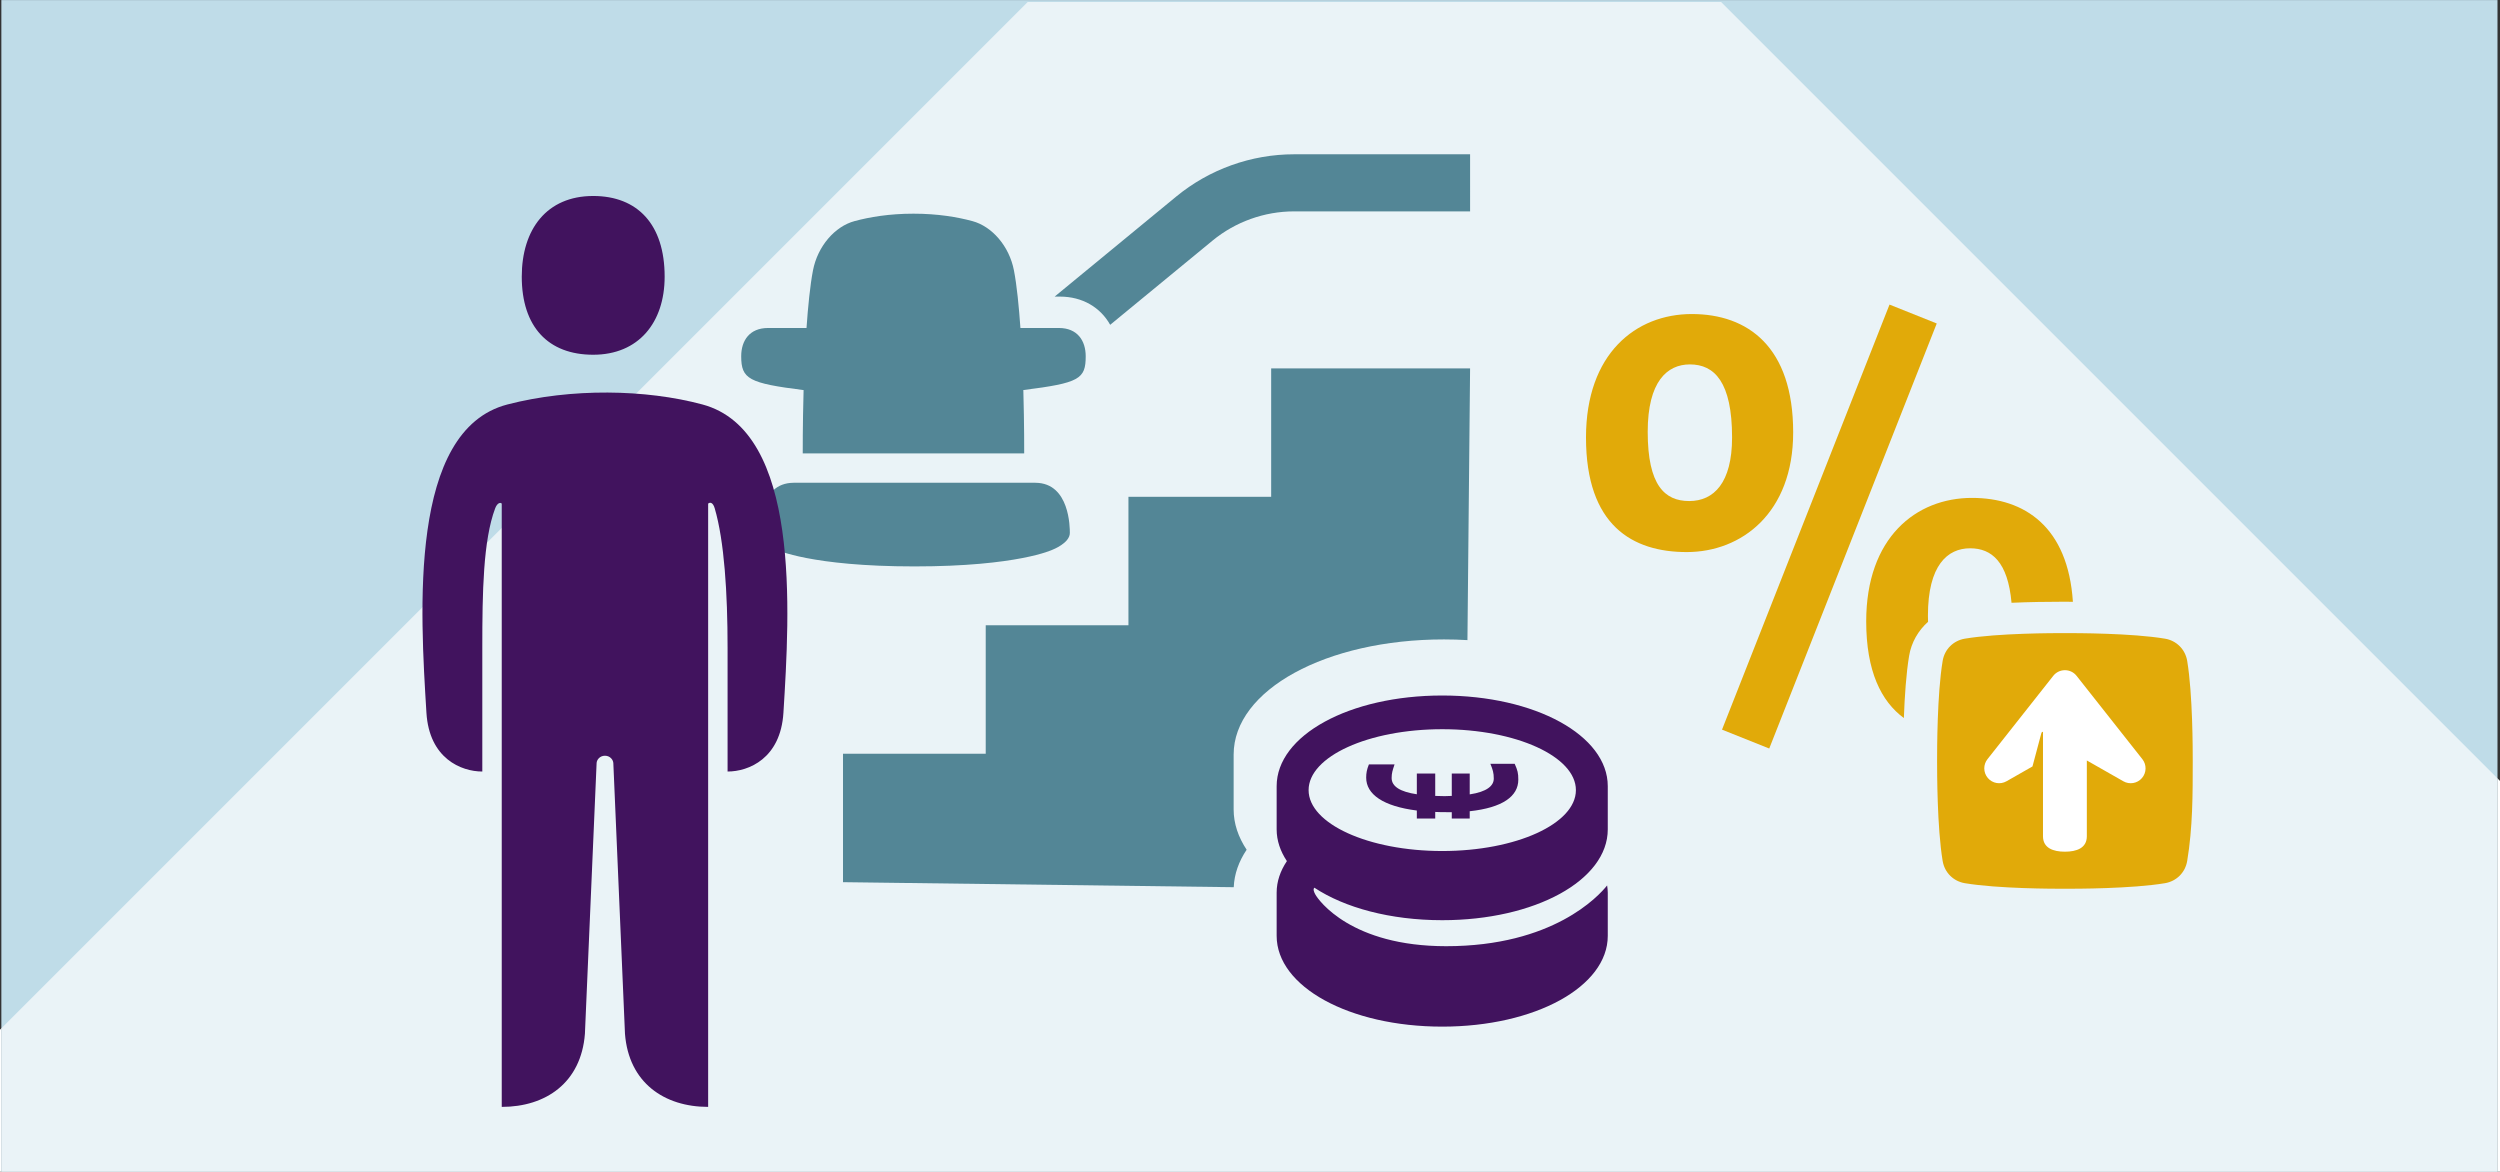 <?xml version="1.0" encoding="utf-8"?>
<!-- Generator: Adobe Illustrator 15.1.0, SVG Export Plug-In . SVG Version: 6.00 Build 0)  -->
<!DOCTYPE svg PUBLIC "-//W3C//DTD SVG 1.1//EN" "http://www.w3.org/Graphics/SVG/1.1/DTD/svg11.dtd">
<svg version="1.1" id="Layer_1" xmlns="http://www.w3.org/2000/svg" xmlns:xlink="http://www.w3.org/1999/xlink" x="0px" y="0px"
	 width="490.759px" height="230.002px" viewBox="0 0 490.759 230.002" enable-background="new 0 0 490.759 230.002"
	 xml:space="preserve">
<rect x="0" y="0" width="490.759" height="230.002" fill="#333333" stroke="none"/>
<g>
	<polyline fill="#BFDCE8" points="490.266,230.013 0.266,230.013 0.266,0.013 490.266,0.013 490.266,230.013 	"/>
	<polyline fill="#FFFFFF" points="490.266,152.804 490.266,230.013 0.266,230.013 0.266,201.864 -0.396,202.526 -0.396,230.297 
		490.938,230.297 490.938,153.475 490.266,152.804 	"/>
	<polyline fill="#EAF3F7" points="337.853,0.388 201.744,0.388 0.266,201.864 0.266,230.013 490.266,230.013 490.266,152.804 
		337.853,0.388 	"/>
	<path fill="#538696" d="M217.932,63.762l20.086-16.525c4.502-3.701,10.193-5.743,16.02-5.743h34.547V30.287h-34.547
		c-8.42,0-16.635,2.947-23.139,8.295l-23.869,19.641h1.027C212.5,58.223,216.025,60.352,217.932,63.762z"/>
	<path fill="#538696" d="M206.623,107.907c0,0,3.391-1.291,3.391-3.287c0-0.997-0.002-9.818-6.754-9.848l0.004-0.003h-0.035
		c-3.027,0-44.404,0-47.432,0h-0.031l0.002,0.003c-6.754,0.029-6.756,8.851-6.756,9.848c0,1.996,3.393,3.287,3.393,3.287
		s6.752,3.283,27.107,3.283C199.871,111.19,206.623,107.907,206.623,107.907z"/>
	<path fill="#538696" d="M157.58,89h43.473c0,0,0.027-5.487-0.168-12.434c11.014-1.381,12.244-2.165,12.244-6.629
		c0-3.067-1.629-5.552-5.268-5.552h-7.547c-0.295-4.166-0.703-8.377-1.275-11.313c-0.924-4.766-4.301-8.63-8.152-9.669
		c-2.943-0.794-6.803-1.458-11.568-1.458c-4.771,0-8.627,0.664-11.568,1.458c-3.855,1.039-7.232,4.903-8.158,9.669
		c-0.568,2.937-0.979,7.147-1.27,11.313h-7.553c-3.639,0-5.268,2.484-5.268,5.552c0,4.464,1.479,5.289,12.248,6.64
		C157.557,83.52,157.58,89,157.58,89z"/>
	<path fill="#538696" d="M244.719,166.805c-1.623-2.452-2.551-5.107-2.551-7.906c0-1.863,0-8.906,0-10.773
		c0-12.679,18.131-22.606,41.281-22.606c1.562,0,3.102,0.048,4.615,0.138l0.52-53.344h-39.049v25.215h-28.018v25.214h-28.016v25.216
		h-28.016v25.215l76.703,0.988C242.293,171.561,243.188,169.095,244.719,166.805z"/>
	<path fill="#41135E" d="M283.113,180.638c18.225,0,32.498-7.835,32.498-17.826c0-1.467,0-7.012,0-8.482
		c0-9.982-14.273-17.799-32.498-17.799c-18.227,0-32.502,7.816-32.502,17.799c0,1.471,0,7.016,0,8.482
		c0,2.204,0.73,4.295,2.01,6.226c-1.283,1.918-2.01,3.992-2.01,6.185v8.483c0,9.991,14.275,17.825,32.502,17.825
		c18.225,0,32.498-7.834,32.498-17.825v-8.483c0-0.477-0.061-0.943-0.127-1.408c-1.656,2.079-10.611,11.928-31.6,11.928
		c-18.609,0-25.025-8.955-25.689-10.17c-0.271-0.497-0.469-1.014-0.18-1.315C263.934,178.176,272.9,180.638,283.113,180.638z
		 M256.883,155.103c0-6.604,11.748-11.957,26.238-11.957c14.488,0,26.234,5.353,26.234,11.957c0,6.604-11.746,11.955-26.234,11.955
		C268.631,167.058,256.883,161.706,256.883,155.103z"/>
	<path fill="#41135E" d="M278.129,159.11v1.568h3.611v-1.292c0.709,0.046,1.557,0.046,2.359,0.046h0.889v1.246h3.523v-1.43
		c6.461-0.697,9.539-2.937,9.539-6.199c0-1.27-0.131-1.822-0.713-3.119h-4.773c0.492,1.204,0.67,1.805,0.67,2.913
		c0,1.431-1.379,2.589-4.723,3.097v-4.094h-3.523v4.393c-0.439,0.023-0.889,0.046-1.42,0.046c-0.627,0-1.209-0.022-1.828-0.046
		v-4.393h-3.611v4.071c-3.256-0.485-4.947-1.525-4.947-3.192c0-0.945,0.178-1.498,0.576-2.677h-5.035
		c-0.402,0.991-0.537,1.687-0.537,2.604C268.186,155.94,271.531,158.273,278.129,159.11z"/>
	<path fill="#E1AA09" d="M352.006,84.886c0-16.812-8.9-23.239-19.902-23.239c-11,0-20.768,7.786-20.768,24.229
		c0,17.306,9.148,22.498,19.779,22.498C341.867,108.373,352.006,100.707,352.006,84.886z M331.607,98.358
		c-4.82,0-8.156-3.089-8.156-13.596c0-9.89,3.83-13.227,8.281-13.227c4.822,0,8.281,3.461,8.281,14.339
		C340.014,94.774,336.432,98.358,331.607,98.358z"/>
	<polygon fill="#E1AA09" points="370.918,59.792 338.037,143.232 347.307,146.938 380.189,63.503 	"/>
	<path fill="#E1AA09" d="M386.74,107.632c4.234,0,7.418,2.674,8.131,10.697c3.502-0.156,7.021-0.206,9.992-0.206
		c0.656,0,1.35,0.004,2.053,0.01c-0.961-14.689-9.449-20.393-19.805-20.393c-11.002,0-20.768,7.79-20.768,24.231
		c0,9.785,2.928,15.695,7.393,18.984c0.156-4.332,0.457-8.762,1.031-12.215c0.441-2.651,1.799-4.965,3.715-6.672
		c-0.01-0.396-0.023-0.789-0.023-1.21C378.459,110.971,382.291,107.632,386.74,107.632z"/>
	<path fill="#E1AA09" d="M430.443,149.373c0-2.18,0-13.091-1.09-19.638c-0.377-2.265-2.1-3.987-4.365-4.363
		c-6.545-1.092-17.457-1.092-19.637-1.092c-2.182,0-13.094,0-19.639,1.092c-2.268,0.376-3.988,2.099-4.363,4.363
		c-1.092,6.547-1.092,17.458-1.092,19.638c0,2.183,0,13.094,1.092,19.638c0.375,2.264,2.096,3.986,4.363,4.364
		c6.545,1.091,17.457,1.091,19.639,1.091c2.18,0,13.092,0,19.637-1.091c2.266-0.378,3.988-2.101,4.365-4.364
		C430.443,162.467,430.443,155.922,430.443,149.373z"/>
	<path fill="#FFFFFF" d="M407.639,132.668c-0.551-0.702-1.395-1.109-2.287-1.109s-1.738,0.407-2.291,1.109l-12.912,16.356
		c-0.42,0.532-0.629,1.171-0.629,1.809c0,0.676,0.236,1.355,0.707,1.901c0.91,1.061,2.443,1.324,3.656,0.63l5.1-2.908
		c0,0,1.594-5.984,1.732-6.498c0.109-0.41,0.33-0.276,0.33-0.276v20.472c0,2.338,2.021,3.035,4.305,3.035s4.303-0.697,4.303-3.035
		v-14.872l7.166,4.083c1.211,0.694,2.746,0.431,3.656-0.63c0.912-1.059,0.943-2.615,0.078-3.71L407.639,132.668z"/>
	<path fill="#41135E" d="M116.447,69.637c8.885,0,14.025-6.283,14.025-15.332c0-10.307-5.371-15.833-14.025-15.833
		c-9.111,0-14.023,6.535-14.023,15.833C102.424,64.111,107.568,69.637,116.447,69.637z"/>
	<path fill="#41135E" d="M153.791,139.914c1.215-19.766,3.492-55.293-15.898-60.515c-11.088-2.987-25.762-3.248-38.281,0
		c-19.447,5.042-17.117,40.749-15.902,60.515c0.553,8.99,6.83,11.54,10.969,11.54c0,0,0-18.437,0-24.328
		c0-10.833,0.162-21.058,2.525-27.341c0.408-1.088,1.047-1.215,1.289-0.924v118.426c8.674,0,15.588-4.768,16.328-14.341
		c0,0,2.27-52.514,2.295-53.146c0.021-0.63,0.615-1.448,1.637-1.448c1.025,0,1.621,0.818,1.646,1.448
		c0.023,0.632,2.287,53.146,2.287,53.146c0.744,9.61,7.725,14.341,16.326,14.341V98.861c0.389-0.34,0.953-0.225,1.289,0.924
		c1.875,6.38,2.525,16.605,2.525,27.341c0,5.892,0,24.328,0,24.328C146.959,151.454,153.238,148.904,153.791,139.914z"/>
</g>
</svg>

